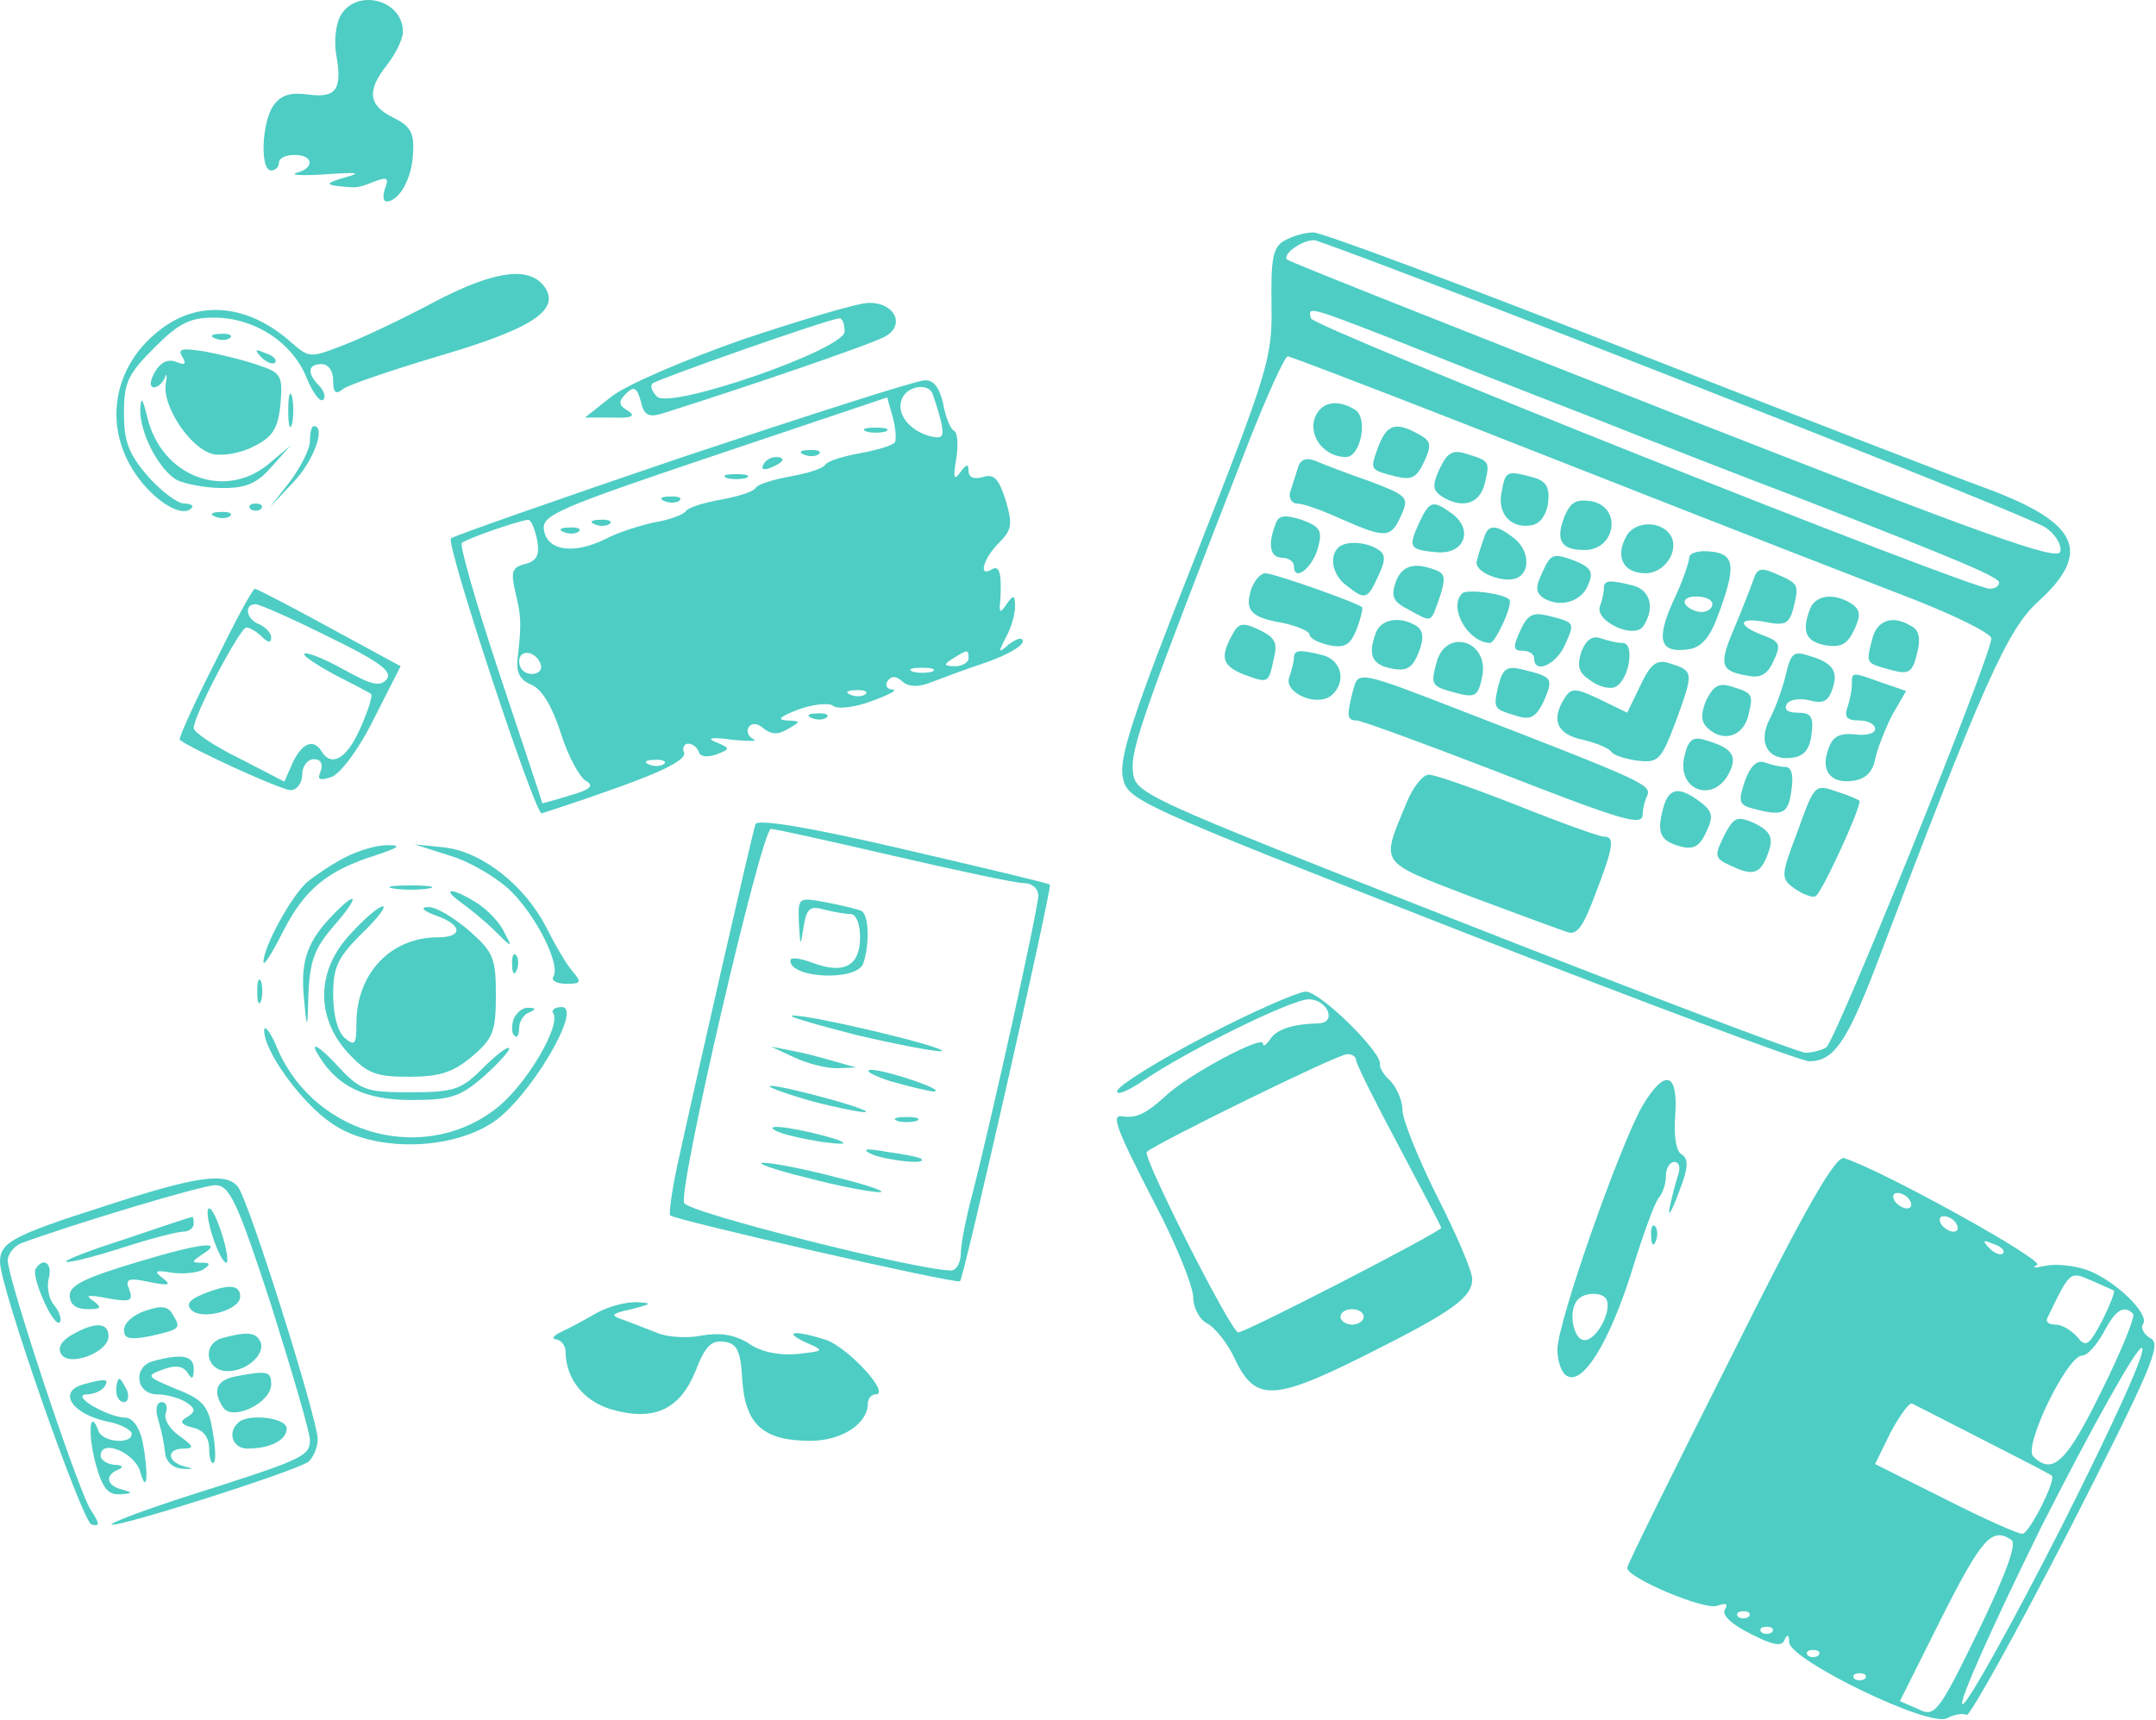<svg width="371" height="296" viewBox="0 0 371 296" fill="none" xmlns="http://www.w3.org/2000/svg">
<path d="M58.533 2.806C57.733 4.406 57.467 7.34 57.867 9.473C58.933 15.339 57.867 16.939 53.067 16.273C50.133 15.873 48.4 16.273 47.067 18.14C45.067 20.939 44.667 29.34 46.667 29.34C47.467 29.34 48 28.673 48 28.006C48 27.206 49.2 26.673 50.667 26.673C54 26.673 54.133 28.939 51.067 29.739C49.733 30.14 52 30.273 56 30.006C61.6 29.606 62.4 29.739 59.333 30.54C56.267 31.473 56 31.739 58 32.006C61.467 32.406 61.467 32.406 64.533 31.206C66.667 30.406 66.933 30.673 66.267 32.406C65.867 33.606 65.867 34.673 66.533 34.673C68.667 34.673 70.933 30.673 71.067 26.406C71.333 22.939 70.667 21.739 67.733 20.273C63.333 18.14 63.067 15.606 66.667 11.073C68.133 9.206 69.333 6.673 69.333 5.473C69.333 -0.127 61.2 -2.127 58.533 2.806Z" fill="#4ECDC4"/>
<path d="M220.933 41.473C219.067 42.539 218.667 44.539 218.8 52.406C218.933 61.606 218.4 63.473 205.733 95.74C195.067 122.673 192.533 130.406 193.2 133.74C194 137.74 194.8 138.14 251.333 160.273C282.8 172.54 309.867 182.673 311.333 182.673C315.467 182.673 317.733 179.473 322.667 166.673C341.467 117.073 345.467 108.273 350.8 103.473C360 95.073 357.733 90.006 342 84.139C336.133 82.006 308.267 71.206 280 60.139C251.733 49.073 227.467 40.006 226 40.006C224.533 40.006 222.267 40.673 220.933 41.473ZM288.267 65.073C321.6 78.139 350.267 89.606 352 90.806C353.6 91.873 354.8 93.74 354.533 94.939C354.133 96.673 341.6 92.139 288.133 71.206C251.867 56.94 221.867 45.073 221.467 44.673C220.667 43.739 224 41.34 226.133 41.34C226.933 41.34 254.933 52.006 288.267 65.073ZM239.067 58.139C245.733 60.806 260.933 66.806 272.667 71.34C284.4 76.006 301.2 82.54 310 85.873C337.067 96.406 344 99.34 344 100.273C344 100.94 343.2 101.34 342.4 101.34C339.067 101.34 226.133 56.406 225.6 54.806C224.933 52.673 225.333 52.806 239.067 58.139ZM250.933 72.54C278.133 83.206 301.733 92.54 329.733 103.34C336.8 106.14 342.667 109.073 342.667 109.873C342.667 112.94 315.867 179.206 314.267 180.273C313.467 180.806 311.733 181.206 310.667 181.206C309.6 181.206 283.2 171.206 252 158.94C195.733 136.806 195.333 136.673 194.933 132.673C194.533 128.94 196.933 122.14 214.8 76.273C218 68.139 221.067 61.34 221.6 61.34C222 61.34 235.2 66.406 250.933 72.54Z" fill="#4ECDC4"/>
<path d="M226.133 72.273C225.333 75.473 228.133 78.673 231.6 78.673C234.133 78.673 235.467 72.006 233.2 70.54C230 68.54 227.067 69.206 226.133 72.273Z" fill="#4ECDC4"/>
<path d="M237.2 76.806C235.733 80.939 235.6 80.806 240.133 82.006C242.933 82.673 243.733 82.273 245.067 79.473C246.4 76.54 246.267 75.873 244 74.673C240.133 72.54 238.667 73.073 237.2 76.806Z" fill="#4ECDC4"/>
<path d="M247.733 80.673C246.4 83.606 246.533 84.406 248.133 85.473C251.6 87.606 254.533 86.806 255.467 83.34C256.4 79.473 256.4 79.34 252.4 78.139C250 77.34 249.067 77.873 247.733 80.673Z" fill="#4ECDC4"/>
<path d="M223.333 80.54C222.933 81.74 222.4 83.606 222 84.673C221.733 85.74 222.267 86.673 223.2 86.673C224.267 86.673 227.6 87.873 230.8 89.34C238.4 92.673 239.333 92.673 241.067 88.806C242.533 85.606 242.267 85.34 235.6 82.806C231.733 81.473 227.6 79.873 226.4 79.34C224.8 78.673 223.733 79.073 223.333 80.54Z" fill="#4ECDC4"/>
<path d="M258.4 84.673C257.6 88.406 260 91.073 263.6 90.406C265.067 90.139 266.133 88.54 266.4 86.54C266.667 83.873 266.133 82.806 263.733 82.139C259.2 80.939 259.067 81.073 258.4 84.673Z" fill="#4ECDC4"/>
<path d="M269.2 88.939C267.6 93.073 268.667 94.673 272.667 94.673C278 94.673 279.2 87.34 273.867 86.273C271.2 85.873 270.267 86.406 269.2 88.939Z" fill="#4ECDC4"/>
<path d="M244.133 90.139C242.267 94.273 242.533 94.673 247.467 95.073C252 95.34 253.6 91.206 249.867 88.406C246.533 86.006 246 86.139 244.133 90.139Z" fill="#4ECDC4"/>
<path d="M219.467 90.273C218.133 93.74 218.533 96.006 220.667 96.006C221.733 96.006 222.667 96.673 222.667 97.473C222.667 100.273 225.867 97.74 226.8 94.273C227.6 91.34 227.2 90.673 224 89.473C220.933 88.54 220 88.673 219.467 90.273Z" fill="#4ECDC4"/>
<path d="M279.867 92.273C277.867 95.873 279.333 98.673 283.2 98.673C286.4 98.673 289.067 94.806 287.467 92.139C285.867 89.606 281.333 89.606 279.867 92.273Z" fill="#4ECDC4"/>
<path d="M255.333 92.673C254.933 93.74 254.4 95.473 254.133 96.54C253.467 98.54 259.2 100.673 261.333 99.34C263.467 98.006 262.933 94.406 260.4 92.54C257.333 90.139 256 90.273 255.333 92.673Z" fill="#4ECDC4"/>
<path d="M230.267 94.273C228.667 95.873 229.333 99.073 231.733 100.806C234.933 103.34 235.333 103.206 237.2 99.073C238.533 96.273 238.4 95.34 237.067 94.54C234.933 93.206 231.467 93.073 230.267 94.273Z" fill="#4ECDC4"/>
<path d="M265.467 98.406C264.133 101.073 264.267 102.006 265.6 102.94C268.4 104.673 272.267 103.606 273.333 100.54C274.267 98.406 273.733 97.606 270.667 96.406C267.333 95.206 266.8 95.34 265.467 98.406Z" fill="#4ECDC4"/>
<path d="M290.667 96.006C290.667 96.806 289.467 100.273 287.867 103.606C284.933 110.14 285.6 112.54 290.667 111.74C292.667 111.473 294.267 109.74 295.6 106.006C298.8 97.473 298.533 95.34 294.4 94.939C292.267 94.673 290.667 95.206 290.667 96.006ZM294.667 104.006C294.667 104.673 293.867 105.34 292.8 105.34C291.733 105.34 290.4 104.673 290 104.006C289.6 103.206 290.4 102.673 291.867 102.673C293.467 102.673 294.667 103.206 294.667 104.006Z" fill="#4ECDC4"/>
<path d="M240.133 100.273C239.333 102.673 239.733 103.606 242.4 104.94C246.533 107.206 246.133 107.34 247.733 102.806C248.8 99.606 248.667 98.673 247.067 98.139C243.333 96.673 241.2 97.34 240.133 100.273Z" fill="#4ECDC4"/>
<path d="M301.733 99.74C301.333 100.94 299.867 104.673 298.533 107.873C295.733 114.406 296 115.473 300.533 116.273C302.933 116.806 304.133 116.14 305.2 113.74C306.533 110.94 306.267 110.406 303.333 109.34C298.8 107.606 299.067 106.14 303.867 107.073C307.067 107.74 307.867 107.34 308.533 104.94C309.6 100.673 309.6 100.54 306 98.939C303.067 97.606 302.4 97.74 301.733 99.74Z" fill="#4ECDC4"/>
<path d="M215.333 101.34C214.133 105.073 215.2 106.273 220.667 107.206C223.2 107.74 225.333 108.673 225.333 109.206C225.333 109.873 226.933 110.673 228.8 111.073C231.467 111.606 232.4 110.94 233.467 108.273C234.133 106.54 234.533 104.806 234.4 104.54C233.6 103.74 219.2 98.673 217.733 98.673C216.933 98.673 215.867 99.873 215.333 101.34Z" fill="#4ECDC4"/>
<path d="M276 101.206C276 101.873 275.733 103.34 275.333 104.273C274.267 106.94 281.333 110.14 282.8 107.74C284.8 104.673 284 101.606 281.067 100.806C276.933 99.74 276 99.873 276 101.206Z" fill="#4ECDC4"/>
<path d="M251.6 102.14C249.2 104.54 252.533 110.54 256.4 110.673C257.333 110.673 260.4 104.006 259.733 103.206C258.667 102.14 252.4 101.34 251.6 102.14Z" fill="#4ECDC4"/>
<path d="M311.467 104.806C310 108.673 310.667 110.406 314.133 111.073C316.8 111.473 317.867 110.94 319.067 108.406C320.267 105.873 320.133 104.94 318.533 103.873C315.6 102.006 312.4 102.406 311.467 104.806Z" fill="#4ECDC4"/>
<path d="M261.6 108.54C260.267 111.473 260.4 112.006 262 112.006C263.067 112.006 264 112.54 264 113.34C264 116.006 267.6 114.54 269.2 111.206C271.067 107.073 271.067 107.206 266.533 106.006C263.733 105.34 262.933 105.74 261.6 108.54Z" fill="#4ECDC4"/>
<path d="M212 109.34C209.867 113.206 210.4 114.673 214.133 116.14C218.267 117.606 218.267 117.74 219.2 113.34C219.867 110.673 219.467 109.74 216.667 108.406C213.867 107.073 213.067 107.206 212 109.34Z" fill="#4ECDC4"/>
<path d="M236.8 108.806C235.333 112.673 236 114.406 239.467 115.073C242.133 115.606 243.067 114.94 244.133 112.273C245.067 109.873 244.933 108.54 243.733 107.74C240.933 106.006 237.733 106.54 236.8 108.806Z" fill="#4ECDC4"/>
<path d="M322.133 110.139C321.067 114.273 321.067 114.139 325.467 115.339C328.533 116.139 329.067 115.739 329.867 112.539C330.533 110.139 330.267 108.539 329.067 107.873C325.733 105.739 322.933 106.673 322.133 110.139Z" fill="#4ECDC4"/>
<path d="M272.133 112.14C271.333 114.673 271.6 115.74 273.6 117.073C274.933 118.14 276.933 118.673 277.867 118.273C280.267 117.34 281.467 110.673 279.2 110.673C278.267 110.673 276.667 110.273 275.467 109.873C274 109.34 272.933 110.14 272.133 112.14Z" fill="#4ECDC4"/>
<path d="M247.2 114.006C246.133 118.006 246.267 118.14 250.8 119.34C253.867 120.14 254.4 119.74 255.067 116.406C256.267 110.273 248.8 108.006 247.2 114.006Z" fill="#4ECDC4"/>
<path d="M222.667 113.206C222.667 113.873 222.267 115.34 221.867 116.54C220.8 119.206 226.533 121.74 229.067 119.74C231.733 117.473 230.933 113.74 227.733 112.806C223.6 111.74 222.667 111.873 222.667 113.206Z" fill="#4ECDC4"/>
<path d="M307.333 116.006C306.8 118.273 305.6 121.74 304.533 123.74C302.4 127.873 304.267 131.073 308.533 130.406C310.533 130.14 311.467 128.806 311.733 126.273C312.133 123.34 311.6 122.673 309.333 122.673C307.6 122.673 306.933 122.14 307.467 121.206C307.867 120.406 309.733 120.14 311.333 120.54C313.733 121.206 314.667 120.673 315.333 118.54C316.4 115.473 315.333 114.006 311.067 112.806C308.667 112.006 308.133 112.54 307.333 116.006Z" fill="#4ECDC4"/>
<path d="M282.267 118.006L280 122.673L275.333 120.406C271.2 118.406 270.4 118.406 269.333 120.006C266.8 123.873 267.867 126.406 272.4 127.34C274.667 127.873 276.933 128.806 277.333 129.473C277.733 130.006 279.733 130.673 281.867 130.94C285.467 131.34 285.867 130.806 288.533 123.74C291.467 115.606 291.467 115.473 287.2 114.14C285.067 113.473 284 114.273 282.267 118.006Z" fill="#4ECDC4"/>
<path d="M257.867 117.873C256.933 122.006 256.933 122.006 260.933 123.206C263.333 124.006 264.267 123.473 265.6 120.806C267.333 116.806 267.2 116.54 262.4 115.34C259.333 114.54 258.667 114.94 257.867 117.873Z" fill="#4ECDC4"/>
<path d="M232.8 118.94C231.733 123.206 231.733 124.006 233.467 124.006C234.133 124.006 244.8 127.873 257.2 132.673C279.733 141.473 282.667 142.273 282.667 140.14C282.667 139.473 282.933 138.006 283.467 136.94C284.133 135.073 283.067 134.54 251.333 122.273C233.467 115.34 233.733 115.473 232.8 118.94Z" fill="#4ECDC4"/>
<path d="M318.667 117.873C318.667 118.94 318.267 120.673 317.867 121.873C317.333 123.473 317.867 124.006 319.867 124.006C321.467 124.006 322.667 124.673 322.667 125.473C322.667 126.273 321.067 126.673 319.2 126.406C316.533 126.14 315.333 126.806 314.667 128.806C313.2 132.54 314.933 134.94 318.8 134.406C320.933 134.14 322.267 132.94 322.667 130.673C323.067 128.806 324.4 125.473 325.6 123.073L328 118.94L323.733 117.473C318.533 115.606 318.667 115.606 318.667 117.873Z" fill="#4ECDC4"/>
<path d="M293.6 120.54C292.667 122.806 292.667 124.14 293.733 125.206C296.4 127.873 299.867 126.806 300.8 123.34C301.733 119.473 301.733 119.34 297.867 118.14C295.733 117.473 294.8 118.14 293.6 120.54Z" fill="#4ECDC4"/>
<path d="M289.867 130.14C288.4 135.873 294.667 138.406 297.467 133.206C299.067 130.14 298.133 128.806 293.733 127.473C291.333 126.673 290.533 127.206 289.867 130.14Z" fill="#4ECDC4"/>
<path d="M300.267 134.406C299.067 138.006 299.2 138.54 301.733 139.206C306.8 140.54 307.733 140.14 308.267 136.006C308.667 133.34 308.267 132.006 307.2 132.006C306.267 132.006 304.667 131.606 303.6 131.206C302.267 130.806 301.2 131.873 300.267 134.406Z" fill="#4ECDC4"/>
<path d="M242 138.273C237.6 148.94 237.067 148.14 252.933 154.273C260.8 157.206 268.4 160.006 269.6 160.406C271.333 161.073 272.4 159.606 274.533 153.873C277.733 145.606 277.867 144.006 276 144.006C275.2 144.006 268.533 141.606 261.2 138.673C253.733 135.74 246.933 133.34 245.867 133.34C244.8 133.34 243.067 135.606 242 138.273Z" fill="#4ECDC4"/>
<path d="M309.333 143.073C306.4 150.806 306.4 151.206 308.8 152.939C310.133 153.873 311.733 154.539 312.4 154.273C313.333 154.006 320 139.606 320 137.873C320 137.739 318.267 136.939 316.133 136.273C312.267 134.939 312.267 134.939 309.333 143.073Z" fill="#4ECDC4"/>
<path d="M286.133 139.339C285.067 143.473 285.733 144.806 289.333 145.739C291.467 146.273 292.533 145.606 293.6 143.206C294.933 140.539 294.667 139.606 292.533 138.006C288.8 135.206 287.067 135.606 286.133 139.339Z" fill="#4ECDC4"/>
<path d="M296.667 143.873C294.933 147.473 294.933 147.74 298.267 149.206C302 150.94 303.2 150.273 304.533 146.006C305.067 144.006 304.4 142.94 302 141.74C298.933 140.406 298.4 140.54 296.667 143.873Z" fill="#4ECDC4"/>
<path d="M74.667 52.006C69.2 54.94 62.133 58.273 58.933 59.473C53.467 61.606 53.2 61.606 50.267 59.073C43.333 52.806 35.333 51.606 28.8 55.873C19.733 61.873 17.333 72.806 23.333 81.606C26.533 86.273 31.333 89.206 32.933 87.473C33.467 87.073 32.8 86.673 31.733 86.673C30.533 86.673 27.733 84.54 25.467 82.006C22.133 78.139 21.333 76.006 21.333 71.073C21.333 65.873 22 64.406 26.533 59.873C30.8 55.606 32.667 54.673 36.8 54.673C43.733 54.673 50.133 58.806 52.667 64.806C53.733 67.473 55.067 69.34 55.6 68.806C56.133 68.406 55.733 67.206 54.933 66.406C52.8 64.273 52.933 62.673 55.333 62.673C56.533 62.673 57.333 63.873 57.333 65.473C57.333 67.606 57.733 68.006 59.067 66.939C59.867 66.273 67.333 63.739 75.333 61.34C91.333 56.673 96.267 53.473 93.867 49.606C91.333 45.739 85.333 46.406 74.667 52.006Z" fill="#4ECDC4"/>
<path d="M127.867 58.406C117.6 62.006 107.733 66.273 105.2 68.273L100.667 71.873H105.333C108.8 72.006 109.467 71.606 108 70.673C106.4 69.74 106.4 69.073 107.733 67.74C109.067 66.406 109.6 66.673 110.267 69.073C110.8 71.473 111.6 71.873 113.867 71.206C127.467 66.939 150.533 59.073 152.4 57.873C155.867 55.873 153.867 52.006 149.467 52.139C147.6 52.139 137.867 55.073 127.867 58.406ZM145.333 57.073C145.333 60.139 115.333 70.54 113.067 68.273C112.133 67.34 111.867 66.406 112.267 66.006C112.933 65.34 142.4 54.94 144.4 54.806C144.933 54.673 145.333 55.739 145.333 57.073Z" fill="#4ECDC4"/>
<path d="M37.067 58.273C38 58.673 39.2 58.539 39.6 58.139C40.133 57.739 39.333 57.34 37.867 57.473C36.4 57.473 36 57.873 37.067 58.273Z" fill="#4ECDC4"/>
<path d="M31.333 61.34C32.133 62.673 31.867 62.94 30.267 62.273C28.8 61.739 27.6 62.406 26.667 64.006C25.733 65.606 25.733 66.673 26.533 66.673C27.2 66.673 28 65.873 28.4 64.939C28.667 64.139 28.8 64.54 28.533 66.006C27.867 69.873 32.667 77.073 36.533 78.139C38.4 78.54 41.467 78.006 43.733 76.806C46.933 75.206 47.867 73.74 48.267 69.473C48.667 64.806 48.4 64.139 44.667 62.94C42.533 62.139 38.267 61.073 35.467 60.539C31.333 59.873 30.533 60.006 31.333 61.34Z" fill="#4ECDC4"/>
<path d="M44.933 61.473C45.867 62.406 46.933 62.806 47.333 62.406C47.733 62.006 47.067 61.206 45.733 60.806C43.867 60.006 43.733 60.139 44.933 61.473Z" fill="#4ECDC4"/>
<path d="M117.467 78.673C95.867 86.006 78 92.273 77.6 92.673C76.667 93.606 92 140.006 93.2 140.006C93.6 139.873 99.467 138.006 106.133 135.606C114 132.806 118 130.806 117.733 129.606C117.333 128.806 117.733 128.006 118.4 128.006C119.2 128.006 120 128.673 120.267 129.473C120.533 130.273 121.733 130.406 123.2 129.873C125.733 128.94 125.733 128.806 123.2 127.74C121.467 127.073 122.4 126.806 126 127.34C128.933 127.606 130.533 127.606 129.6 127.206C128.8 126.806 128.4 125.873 128.8 125.206C129.333 124.406 130.267 124.406 131.333 125.34C132.667 126.406 133.867 126.54 135.6 125.473C137.867 124.14 137.867 124.14 135.333 124.006C133.6 123.873 134.267 123.34 137.333 122.14C139.867 121.206 142.667 120.94 143.333 121.473C144.133 122.14 147.2 121.74 150 120.673C152.933 119.606 154.533 118.806 153.6 118.673C152.667 118.673 152.267 118.006 152.667 117.34C153.333 116.273 154.133 116.273 155.333 117.34C156.4 118.273 158.133 118.273 160.133 117.473C161.867 116.806 166.133 115.206 169.733 114.006C173.2 112.806 176 111.206 176 110.406C176 109.606 175.067 109.873 173.733 110.806C171.733 112.54 171.733 112.406 173.067 109.74C174 108.14 174.667 105.74 174.667 104.406C174.667 102.406 174.4 102.273 173.2 104.006C172.133 105.606 171.867 105.606 172.133 103.34C172.4 98.673 172 97.206 170.667 98.006C168.267 99.473 169.2 96.139 171.867 93.473C174.133 91.206 174.267 90.273 173.067 86.139C171.867 82.406 171.067 81.473 169.067 82.139C167.6 82.54 166.667 82.139 166.667 81.073C166.667 79.74 166.267 79.873 165.2 81.34C164.133 82.806 164 82.273 164.533 79.073C164.933 76.673 164.8 74.406 164.133 74.139C163.467 73.74 162.667 71.606 162.267 69.34C161.6 66.673 160.667 65.34 159.067 65.473C157.733 65.473 139.067 71.473 117.467 78.673ZM160.4 67.606C160.667 68.273 161.333 70.273 161.867 72.273C162.533 75.206 162.267 75.606 160 75.073C156.533 74.139 154.133 71.206 155.2 68.673C156 66.54 159.467 65.873 160.4 67.606ZM154 76.139C153.6 76.673 150.933 77.473 148 78.006C145.067 78.54 142.4 79.34 142 80.006C141.6 80.673 138.933 81.473 136 82.006C133.067 82.54 130.4 83.34 130 84.006C129.6 84.673 126.933 85.473 124 86.006C121.067 86.54 118.4 87.34 118 88.006C117.6 88.54 115.333 89.473 112.8 89.873C110.267 90.406 106.4 91.606 104.133 92.806C98.667 95.473 94.133 94.806 93.6 91.206C93.2 88.673 96 87.473 122.933 78.406L152.667 68.406L153.6 71.74C154.133 73.606 154.267 75.606 154 76.139ZM92.4 92.806C92.933 95.473 92.4 96.54 90.4 97.073C88.133 97.606 87.867 98.406 88.667 101.873C89.733 106.14 89.733 107.473 89.067 113.34C88.8 115.74 89.467 117.073 91.467 117.873C93.333 118.673 95.067 121.74 96.533 126.273C97.733 130.14 99.733 133.74 100.8 134.406C102.267 135.206 101.733 135.873 98 136.94C95.467 137.74 93.333 138.273 93.333 138.273C93.333 138.14 90 128.14 86 116.14C82 104.14 79.067 93.873 79.467 93.473C80.133 92.806 88.4 89.873 90.8 89.473C91.333 89.34 92 90.939 92.4 92.806ZM93.067 114.406C93.333 115.34 92.667 116.006 91.467 116.006C90.267 116.006 89.333 115.073 89.333 113.873C89.333 111.606 92.267 112.006 93.067 114.406ZM166.667 113.34C166.667 114.006 165.6 114.673 164.4 114.673C162.4 114.673 162.267 114.406 164 113.34C166.533 111.74 166.667 111.74 166.667 113.34ZM160.4 115.606C159.467 115.873 157.867 115.873 157.067 115.606C156.133 115.206 156.8 114.94 158.667 114.94C160.533 114.94 161.2 115.206 160.4 115.606ZM148.933 119.473C148.533 119.873 147.333 120.006 146.4 119.606C145.333 119.206 145.733 118.806 147.2 118.806C148.667 118.673 149.467 119.073 148.933 119.473ZM114.267 131.473C113.867 131.873 112.667 132.006 111.733 131.606C110.667 131.206 111.067 130.806 112.533 130.806C114 130.673 114.8 131.073 114.267 131.473Z" fill="#4ECDC4"/>
<path d="M149.067 74.273C149.867 74.54 151.467 74.54 152.4 74.273C153.2 73.873 152.533 73.606 150.667 73.606C148.8 73.606 148.133 73.873 149.067 74.273Z" fill="#4ECDC4"/>
<path d="M138.4 78.273C139.333 78.673 140.533 78.54 140.933 78.139C141.467 77.74 140.667 77.34 139.2 77.473C137.733 77.473 137.333 77.873 138.4 78.273Z" fill="#4ECDC4"/>
<path d="M131.333 80.006C130.933 80.806 131.467 80.939 132.533 80.54C134.933 79.606 135.333 78.673 133.467 78.673C132.667 78.673 131.733 79.206 131.333 80.006Z" fill="#4ECDC4"/>
<path d="M125.067 82.273C125.867 82.54 127.467 82.54 128.4 82.273C129.2 81.873 128.533 81.606 126.667 81.606C124.8 81.606 124.133 81.873 125.067 82.273Z" fill="#4ECDC4"/>
<path d="M114.4 86.273C115.333 86.673 116.533 86.54 116.933 86.139C117.467 85.74 116.667 85.34 115.2 85.473C113.733 85.473 113.333 85.873 114.4 86.273Z" fill="#4ECDC4"/>
<path d="M102.4 90.273C103.333 90.673 104.533 90.54 104.933 90.139C105.467 89.74 104.667 89.34 103.2 89.473C101.733 89.473 101.333 89.873 102.4 90.273Z" fill="#4ECDC4"/>
<path d="M97.067 91.606C98 92.006 99.2 91.873 99.6 91.473C100.133 91.073 99.333 90.673 97.867 90.806C96.4 90.806 96 91.206 97.067 91.606Z" fill="#4ECDC4"/>
<path d="M49.6 70.673C49.6 73.206 49.867 74.273 50.267 72.939C50.533 71.74 50.533 69.606 50.267 68.273C49.867 67.073 49.6 68.139 49.6 70.673Z" fill="#4ECDC4"/>
<path d="M24.133 70.406C24 74.406 27.333 80.939 30.533 82.673C32 83.34 35.467 84.006 38.4 84.006C42.4 84.006 44.267 83.206 46.8 80.273L50 76.673L46.533 79.606C38.933 86.273 27.733 82.139 25.333 71.74C24.533 68.54 24.267 68.139 24.133 70.406Z" fill="#4ECDC4"/>
<path d="M53.333 75.873C53.333 77.34 51.733 80.406 49.867 82.939L46.4 87.34L50.533 82.939C54 79.34 56.133 73.34 54 73.34C53.6 73.34 53.333 74.54 53.333 75.873Z" fill="#4ECDC4"/>
<path d="M43.067 87.606C43.6 88.006 44.4 88.006 44.933 87.606C45.333 87.073 44.933 86.673 44 86.673C43.067 86.673 42.667 87.073 43.067 87.606Z" fill="#4ECDC4"/>
<path d="M37.067 88.939C38 89.34 39.2 89.206 39.6 88.806C40.133 88.406 39.333 88.006 37.867 88.139C36.4 88.139 36 88.54 37.067 88.939Z" fill="#4ECDC4"/>
<path d="M36.933 114.14C33.333 121.206 30.667 127.206 30.933 127.34C32.667 128.806 48.4 136.006 50 136.006C51.067 136.006 52 134.806 52 133.34C52 131.873 52.933 130.673 54 130.673C55.2 130.673 55.6 131.473 55.2 132.673C54.533 134.273 54.933 134.406 57.067 133.74C58.667 133.073 61.867 128.806 64.4 123.606L68.933 114.673L56.667 108.006C49.867 104.273 44.133 101.34 43.867 101.34C43.467 101.34 40.4 107.073 36.933 114.14ZM56.533 109.606C65.333 113.873 67.6 115.606 66.533 116.94C65.333 118.273 63.867 117.873 59.067 115.206C55.733 113.34 52.667 112.14 52.4 112.54C52 112.806 54.4 114.406 57.6 116.14C60.667 117.74 63.6 119.206 63.867 119.473C64.133 119.74 63.333 122.406 62 125.34C59.733 130.54 57.067 132.14 55.333 129.34C54 127.073 52 127.873 50.4 131.206L48.933 134.54L41.2 130.54C36.8 128.406 33.333 126.006 33.333 125.34C33.333 123.073 41.333 108.006 42.4 108.006C42.933 108.006 44.133 108.673 45.067 109.606C46.133 110.673 46.667 110.673 46.667 109.74C46.667 108.94 45.733 108.006 44.667 107.473C42.4 106.673 41.867 104.006 44 104.006C44.667 104.006 50.4 106.54 56.533 109.606Z" fill="#4ECDC4"/>
<path d="M139.733 123.606C140.667 124.006 141.867 123.873 142.267 123.473C142.8 123.073 142 122.673 140.533 122.806C139.067 122.806 138.667 123.206 139.733 123.606Z" fill="#4ECDC4"/>
<path d="M130 141.873C129.467 143.34 119.733 186.006 116.533 200.673C115.6 205.073 115.067 208.94 115.333 209.206C116.133 210.006 164.533 221.073 165.2 220.54C165.867 220.006 181.067 152.806 180.667 152.273C180.4 152.006 169.067 149.34 155.333 146.14C138.8 142.273 130.267 140.94 130 141.873ZM153.867 147.34C164.8 149.873 174.8 152.006 176.133 152.006C177.6 152.006 178.667 152.94 178.667 154.14C178.667 156.406 170.533 193.073 167.333 205.473C166.267 209.473 165.333 214.14 165.333 215.74C165.333 217.34 164.533 218.673 163.733 218.673C158.4 218.806 118.267 208.673 117.733 207.073C116.667 204.54 131.067 142.673 132.667 142.673C133.333 142.673 142.933 144.806 153.867 147.34Z" fill="#4ECDC4"/>
<path d="M137.467 158.806C137.733 163.073 137.733 163.073 138.267 159.606C138.8 156.406 139.333 155.873 141.733 156.54C143.333 156.94 145.467 157.34 146.4 157.34C147.333 157.34 148 159.073 148 161.34C148 166.273 145.2 167.74 139.867 165.74C137.733 164.94 136 164.673 136 165.34C136 168.406 147.333 168.94 148.533 165.873C149.6 162.94 149.6 157.606 148.267 156.806C147.733 156.54 145.067 155.873 142.267 155.34C137.333 154.406 137.333 154.406 137.467 158.806Z" fill="#4ECDC4"/>
<path d="M147.333 178.14C154.667 179.873 161.2 181.073 162 180.94C163.6 180.406 139.6 174.673 136.4 174.806C135.067 174.806 140 176.273 147.333 178.14Z" fill="#4ECDC4"/>
<path d="M136.667 182.006C138.933 183.073 142.133 183.873 144 183.873L147.333 183.74L144 182.806C142.133 182.273 138.933 181.34 136.667 180.94L132.667 180.14L136.667 182.006Z" fill="#4ECDC4"/>
<path d="M153.333 186.14C156.667 187.073 160 187.873 160.667 187.873C163.067 187.74 152.8 184.273 150 184.14C148.533 184.14 150 185.073 153.333 186.14Z" fill="#4ECDC4"/>
<path d="M137.2 188.806C140.533 189.873 145.333 190.94 147.867 191.34C150.533 191.74 148.533 190.806 143.333 189.34C132.8 186.406 128.267 186.006 137.2 188.806Z" fill="#4ECDC4"/>
<path d="M154.4 192.94C155.2 193.206 156.8 193.206 157.733 192.94C158.533 192.54 157.867 192.273 156 192.273C154.133 192.273 153.467 192.54 154.4 192.94Z" fill="#4ECDC4"/>
<path d="M133.333 194.54C134.4 195.206 138 196.006 141.333 196.54C145.333 197.073 146.133 196.94 144 196.14C138.533 194.406 131.067 193.206 133.333 194.54Z" fill="#4ECDC4"/>
<path d="M150 198.673C152.533 199.74 159.733 200.54 158.533 199.473C158.267 199.206 155.6 198.673 152.667 198.273C148.933 197.606 148.133 197.74 150 198.673Z" fill="#4ECDC4"/>
<path d="M138.667 202.673C144.133 204.14 149.867 205.206 151.333 205.206C152.8 205.206 149.467 204.006 144 202.673C138.533 201.206 132.8 200.14 131.333 200.14C129.867 200.14 133.2 201.34 138.667 202.673Z" fill="#4ECDC4"/>
<path d="M59.333 147.606C57.2 148.673 54.267 150.673 52.8 151.873C50.133 154.273 45.333 162.94 45.333 165.606C45.333 166.406 46.8 164.14 48.667 160.406C52.4 153.073 56.267 149.873 64.667 147.206C68.667 145.873 69.2 145.473 66.667 145.473C64.8 145.473 61.6 146.406 59.333 147.606Z" fill="#4ECDC4"/>
<path d="M77.6 147.34C81.067 148.406 85.733 151.206 88 153.473C92.4 157.873 96.533 166.14 95.2 168.14C94.8 168.806 95.867 169.34 97.467 169.34C100 169.34 100.133 169.073 98.533 167.206C97.467 166.006 95.467 162.54 94 159.606C90.267 152.406 83.067 146.673 76.533 145.873L71.333 145.34L77.6 147.34Z" fill="#4ECDC4"/>
<path d="M67.733 152.94C69.333 153.206 72 153.206 73.733 152.94C75.333 152.673 74 152.406 70.667 152.406C67.333 152.406 66 152.673 67.733 152.94Z" fill="#4ECDC4"/>
<path d="M79.333 155.339C80.8 156.406 83.467 158.539 85.2 160.273C88.133 163.206 88.267 163.206 86.8 160.539C86.133 158.939 84 156.673 82.133 155.473C78 152.806 75.6 152.673 79.333 155.339Z" fill="#4ECDC4"/>
<path d="M56.533 158.273C52.667 162.54 51.6 165.873 52.4 172.806C52.8 177.34 52.933 177.206 53.067 171.073C53.333 165.34 54.133 163.206 57.467 159.34C62.267 153.873 61.467 152.94 56.533 158.273Z" fill="#4ECDC4"/>
<path d="M60.4 160.673C54.4 166.94 54.267 175.073 59.867 181.206C63.2 184.806 64.667 185.34 70.4 185.34C75.733 185.34 78 184.54 81.2 181.873C84.8 178.806 85.333 177.606 85.333 171.34C85.333 164.94 84.933 163.873 80.667 160.14C78 157.873 74.933 156.006 73.6 156.14C72.267 156.14 72.8 156.806 75.067 157.606C79.6 159.206 79.733 161.34 75.333 161.34C67.2 161.34 61.333 167.606 61.333 176.14C61.333 179.74 61.067 180.14 59.333 178.673C58.133 177.606 57.333 174.806 57.333 171.206C57.333 166.406 58.133 164.806 62.267 160.673C64.933 158.14 66.533 156.006 65.867 156.006C65.2 156.006 62.667 158.14 60.4 160.673Z" fill="#4ECDC4"/>
<path d="M88.133 166.14C88.133 167.606 88.533 168.006 88.933 166.94C89.333 166.006 89.2 164.806 88.8 164.406C88.4 163.873 88 164.673 88.133 166.14Z" fill="#4ECDC4"/>
<path d="M44.267 170.673C44.267 172.54 44.533 173.206 44.933 172.273C45.2 171.473 45.2 169.873 44.933 168.94C44.533 168.14 44.267 168.806 44.267 170.673Z" fill="#4ECDC4"/>
<path d="M207.333 178.406C199.333 182.54 192.533 186.806 192.267 187.74C192 188.673 194 187.873 196.933 185.873C204.4 180.806 222.267 172.006 225.2 172.006C228.4 172.006 230.133 176.006 226.933 176.14C222.267 176.273 219.6 177.206 218.533 178.94C217.867 179.873 217.333 180.273 217.333 179.606C217.333 178.14 204.667 184.806 200.533 188.673C197.2 191.74 195.467 192.54 193.067 192.14C191.2 191.873 192 194.14 198.667 207.073C202.4 214.14 205.333 221.473 205.333 223.34C205.333 225.073 206.4 227.206 207.867 227.873C209.2 228.673 211.333 231.34 212.533 234.006C216 241.206 219.067 241.206 234.8 233.34C250 225.74 253.333 223.34 253.333 220.14C253.333 218.806 250.667 212.54 247.333 206.006C244 199.34 241.333 192.673 241.333 191.073C241.333 189.473 240.4 187.34 239.333 186.14C238.133 185.073 237.333 183.74 237.467 183.206C237.867 181.206 227.2 170.673 224.667 170.673C223.2 170.806 215.467 174.14 207.333 178.406ZM233.333 182.406C233.333 183.073 236.667 189.74 240.667 197.206C244.667 204.806 248 211.073 248 211.34C248 212.006 214.4 229.34 213.067 229.34C211.867 229.34 196.533 199.073 197.333 198.273C198.933 196.806 230.133 181.473 231.733 181.473C232.533 181.34 233.333 181.873 233.333 182.406ZM234.667 226.673C234.667 227.34 233.733 228.006 232.667 228.006C231.6 228.006 230.667 227.34 230.667 226.673C230.667 225.873 231.6 225.34 232.667 225.34C233.733 225.34 234.667 225.873 234.667 226.673Z" fill="#4ECDC4"/>
<path d="M88.4 175.34C88 176.54 88 177.873 88.533 178.273C88.933 178.806 89.333 178.14 89.333 176.94C89.333 175.873 90.133 174.54 91.067 174.273C92.267 173.74 92.267 173.473 90.933 173.473C90 173.34 88.933 174.273 88.4 175.34Z" fill="#4ECDC4"/>
<path d="M95.2 174.406C96.533 176.54 90.8 186.273 85.867 190.406C73.6 200.54 54.533 195.74 47.867 180.806C46.667 177.74 45.467 176.273 45.467 177.34C45.333 180.806 51.867 189.873 57.067 193.34C64 198.273 77.333 198.14 84.8 193.206C91.067 189.073 100.4 173.34 96.667 173.34C95.467 173.34 94.8 173.873 95.2 174.406Z" fill="#4ECDC4"/>
<path d="M54.4 180.94C57.6 186.806 62.533 189.34 70.8 189.34C77.6 189.34 79.2 188.806 83.333 185.206C86 182.806 87.867 180.673 87.6 180.406C87.2 180.14 85.2 181.74 82.933 184.006C79.333 187.606 78 188.006 70.533 188.006C62.8 188.006 62 187.74 57.6 182.94C55.067 180.273 53.6 179.34 54.4 180.94Z" fill="#4ECDC4"/>
<path d="M282.667 190.273C278.8 196.94 268 227.606 268 232.273C268 234.273 268.667 236.273 269.6 236.806C272.267 238.54 276.8 231.34 280.667 219.206C282.667 212.673 284.8 206.806 285.467 206.14C286.133 205.34 286.667 203.74 286.667 202.406C286.667 201.073 287.333 200.006 288.133 200.006C288.933 200.006 289.2 200.94 288.8 202.14C288.4 203.34 287.733 205.873 287.333 207.74C286.933 209.74 287.6 208.673 288.8 205.473C290.533 201.073 290.667 199.473 289.333 198.673C288.4 198.14 288 195.473 288.267 192.006C288.8 184.54 286.533 183.873 282.667 190.273ZM276.4 223.606C277.467 225.473 274.8 230.673 272.667 230.673C270.667 230.673 269.733 225.34 271.6 223.606C272.8 222.406 275.733 222.406 276.4 223.606Z" fill="#4ECDC4"/>
<path d="M297.733 233.873C288 253.206 280 269.34 280 269.873C280 271.606 293.333 277.206 295.467 276.406C296.933 275.873 297.467 276.006 296.8 277.073C296.267 278.006 298 279.606 301.2 281.206C305.067 283.206 306.667 283.473 307.067 282.273C307.6 281.206 307.867 281.34 307.867 282.673C308 285.74 332.133 297.473 335.067 295.74C336.4 295.073 337.867 294.806 338.4 295.206C338.933 295.473 346.8 281.34 355.867 263.74C370 236.006 372 231.473 370.133 230.406C368.933 229.74 368.267 228.54 368.8 227.873C369.867 226.14 364.133 220.54 359.333 218.673C357.2 217.873 353.867 217.473 352 217.873C350.133 218.273 349.467 218.273 350.533 217.74C352.133 217.073 324.267 201.606 317.333 199.34C315.867 198.94 310.8 207.606 297.733 233.873ZM328.667 206.673C329.067 207.34 328.933 208.006 328.133 208.006C327.467 208.006 326.4 207.34 326 206.673C325.6 205.873 325.733 205.34 326.533 205.34C327.2 205.34 328.267 205.873 328.667 206.673ZM336.667 210.673C337.067 211.34 336.933 212.006 336.133 212.006C335.467 212.006 334.4 211.34 334 210.673C333.6 209.873 333.733 209.34 334.533 209.34C335.2 209.34 336.267 209.873 336.667 210.673ZM344.667 215.74C344.267 216.14 343.2 215.74 342.267 214.806C341.067 213.473 341.2 213.34 343.067 214.14C344.4 214.54 345.067 215.34 344.667 215.74ZM363.733 222.14C364 222.273 363.067 224.673 361.733 227.34C359.467 231.606 358.933 232.006 357.467 230.14C356.4 228.94 354.8 228.006 353.733 228.006C352.667 228.006 352 227.606 352.267 226.94C356.267 218.673 356.133 218.806 359.867 220.406C361.733 221.206 363.467 222.006 363.733 222.14ZM367.067 226.14C367.467 226.54 365.067 232.54 361.6 239.473C355.6 251.74 353.2 254.006 349.867 250.673C348.133 248.94 355.733 233.34 358.267 233.34C359.2 233.34 360.8 231.473 362 229.34C364 225.473 365.467 224.54 367.067 226.14ZM354.8 262.673C346.267 279.473 338.533 293.34 337.733 293.34C336.8 293.34 342.933 279.74 351.333 262.673C360 245.606 367.6 232.006 368.533 232.006C369.6 232.006 364.267 243.873 354.8 262.673ZM341.333 247.873C347.6 251.073 352.8 253.74 353.067 254.006C353.867 254.673 349.2 264.006 348 264.006C347.2 264.006 341.2 261.34 334.667 258.006L322.667 252.006L325.333 246.54C326.933 243.606 328.533 241.34 329.067 241.606C329.6 241.873 335.067 244.673 341.333 247.873ZM346.133 265.073C347.067 265.74 345.2 270.94 340.4 280.806C333.467 295.073 332.933 295.606 330 294.14L326.933 292.806L334.133 278.406C341.067 264.673 342.8 262.806 346.133 265.073ZM300.933 278.273C300.4 278.673 299.6 278.673 299.067 278.273C298.667 277.74 299.067 277.34 300 277.34C300.933 277.34 301.333 277.74 300.933 278.273ZM304.933 280.94C304.4 281.34 303.6 281.34 303.067 280.94C302.667 280.406 303.067 280.006 304 280.006C304.933 280.006 305.333 280.406 304.933 280.94ZM312.933 284.94C312.4 285.34 311.6 285.34 311.067 284.94C310.667 284.406 311.067 284.006 312 284.006C312.933 284.006 313.333 284.406 312.933 284.94ZM320.933 288.94C320.4 289.34 319.6 289.34 319.067 288.94C318.667 288.406 319.067 288.006 320 288.006C320.933 288.006 321.333 288.406 320.933 288.94Z" fill="#4ECDC4"/>
<path d="M18 207.606C2.133 212.673 0 213.873 0 217.206C0 221.606 14.133 261.873 15.733 262.406C17.2 262.806 17.2 262.273 15.6 259.873C13.333 256.273 1.333 220.14 1.333 216.94C1.333 215.873 2.4 214.54 3.6 214.006C11.867 210.94 34.667 204.006 37.067 204.006C39.467 204.006 40.8 206.673 46.667 224.673C50.267 236.14 53.333 246.54 53.333 247.873C53.333 250.673 52.133 251.206 32.4 257.473C24.933 259.873 18.933 262.14 19.2 262.406C20 263.073 50.933 253.206 53.067 251.606C53.867 250.94 54.667 249.206 54.667 247.74C54.667 244.273 42.8 206.54 40.933 204.273C38.933 201.74 33.867 202.406 18 207.606Z" fill="#4ECDC4"/>
<path d="M36.533 212.673C37.333 215.206 38.4 217.34 38.933 217.34C39.333 217.34 39.067 215.206 38.267 212.673C37.467 210.14 36.533 208.006 36 208.006C35.467 208.006 35.733 210.14 36.533 212.673Z" fill="#4ECDC4"/>
<path d="M21.333 213.34C15.067 215.34 10.667 217.073 11.467 217.206C12.267 217.34 16.8 216.14 21.333 214.673C25.867 213.206 30.533 212.006 31.467 212.006C32.533 212.006 33.333 211.34 33.333 210.673C33.333 209.873 33.2 209.34 33.067 209.473C32.8 209.473 27.6 211.206 21.333 213.34Z" fill="#4ECDC4"/>
<path d="M284.133 212.806C284.133 214.273 284.533 214.673 284.933 213.606C285.333 212.673 285.2 211.473 284.8 211.073C284.4 210.54 284 211.34 284.133 212.806Z" fill="#4ECDC4"/>
<path d="M23.733 217.206C14.8 219.873 12 221.206 12 222.94C12 224.54 13.067 225.34 15.067 225.34C17.467 225.34 17.6 225.073 16 223.873C14.533 222.94 15.2 222.806 18.533 223.473C22.4 224.14 22.933 224.006 22.267 222.006C21.467 220.14 22 219.873 25.733 220.673C29.067 221.34 29.6 221.206 28 220.006C26.4 218.806 26.667 218.54 29.6 219.073C31.6 219.34 34 219.073 34.933 218.54C36.267 217.606 36.267 217.34 34.667 217.34C32.933 217.34 32.933 217.206 34.667 216.006C38.8 213.473 34.8 213.873 23.733 217.206Z" fill="#4ECDC4"/>
<path d="M6.133 218.406C5.333 219.74 9.2 228.54 10.267 227.606C10.667 227.073 10.267 225.873 9.333 224.673C8.4 223.606 8 221.473 8.4 220.006C9.067 217.473 7.467 216.273 6.133 218.406Z" fill="#4ECDC4"/>
<path d="M34.8 222.806C32.533 223.74 32 224.54 32.933 225.473C34.8 227.34 41.333 225.473 41.333 223.206C41.333 221.073 39.333 220.94 34.8 222.806Z" fill="#4ECDC4"/>
<path d="M25.067 225.606C22.933 226.273 21.333 227.74 21.333 228.94C21.333 230.406 22.267 230.673 25.733 230.006C31.067 228.806 31.2 228.673 29.733 226.273C28.933 224.806 27.733 224.673 25.067 225.606Z" fill="#4ECDC4"/>
<path d="M102.667 226.006C100.8 227.073 98.133 228.54 96.667 229.206C95.2 229.873 94.8 230.54 95.733 230.54C96.533 230.673 97.333 231.606 97.333 232.673C97.333 237.34 100.533 241.34 105.467 242.673C112.667 244.673 117.067 242.54 119.733 235.873C121.333 231.74 122.4 230.673 124.533 230.94C126.8 231.206 127.467 232.406 127.733 237.606C128.267 245.206 131.333 248.006 139.467 248.006C144.8 248.006 149.333 245.073 149.333 241.606C149.333 240.673 150 240.006 150.667 240.006C153.333 240.006 146.133 232.14 142.267 230.673C136.933 228.94 134.4 229.073 138.667 231.073C142 232.54 141.867 232.54 137.067 233.073C134 233.34 130.8 232.673 128.8 231.206C126.4 229.74 124 229.34 120.8 229.873C118.267 230.406 114.8 230.14 113.2 229.473C111.467 228.806 108.8 227.74 107.333 227.206C104.933 226.406 105.067 226.14 108.667 225.34C112.267 224.406 112.4 224.273 109.333 224.14C107.467 224.14 104.533 224.94 102.667 226.006Z" fill="#4ECDC4"/>
<path d="M12.4 229.74C10.533 230.806 9.867 232.006 10.533 233.073C11.867 235.34 18.667 232.806 18.667 230.006C18.667 227.606 16.4 227.473 12.4 229.74Z" fill="#4ECDC4"/>
<path d="M38.4 230.273C34.667 231.206 35.333 236.006 39.2 236.006C42.667 236.006 46 232.806 44.667 230.673C43.867 229.34 42.4 229.206 38.4 230.273Z" fill="#4ECDC4"/>
<path d="M26.4 234.273C22.8 235.206 23.333 240.006 27.067 240.006C28.667 240.006 30.933 240.673 32 241.34C33.6 242.406 33.733 242.94 32.267 243.873C30.8 244.673 31.067 245.206 33.2 245.74C35.067 246.14 36 247.473 36 249.473C36 251.073 36.4 252.14 36.8 251.74C37.2 251.34 37.067 248.806 36.533 246.006C35.867 242.006 34.8 240.806 30.267 239.073C25.2 236.94 25.067 236.806 28 235.74C30.133 234.94 31.467 235.073 32.267 236.273C33.067 237.606 33.333 237.34 33.333 235.606C33.333 233.34 31.333 232.94 26.4 234.273Z" fill="#4ECDC4"/>
<path d="M40.4 236.94C37.2 237.606 36.533 239.473 38.4 242.273C40 244.673 46.667 241.473 46.667 238.273C46.667 236.006 46 235.873 40.4 236.94Z" fill="#4ECDC4"/>
<path d="M14.4 238.273C9.867 239.473 12.267 243.34 18.4 244.673C20.667 245.073 22.667 246.14 22.667 246.806C22.667 248.673 17.6 248.273 16.933 246.273C15.467 242.273 15.067 246.54 16.4 251.74C17.6 256.14 18.533 257.34 20.667 257.206C22.8 257.073 22.933 256.94 21.067 256.406C18.267 255.74 18 253.873 20.4 252.94C21.333 252.54 21.067 252.14 19.733 252.14C18.4 252.006 17.333 251.34 17.333 250.54C17.333 247.606 23.2 250.006 24.133 253.34C25.333 257.606 25.6 253.606 24.533 248.14C24 245.606 22.8 244.006 21.467 244.006C18.4 243.873 12 240.14 14.933 240.006C16.133 240.006 17.6 239.34 18 238.673C18.8 237.34 18.267 237.206 14.4 238.273Z" fill="#4ECDC4"/>
<path d="M20 239.34C20 240.406 20.533 241.34 21.333 241.34C22 241.34 22.267 240.406 21.867 239.34C21.333 238.273 20.8 237.34 20.533 237.34C20.267 237.34 20 238.273 20 239.34Z" fill="#4ECDC4"/>
<path d="M27.2 244.273C27.733 246.006 28.267 248.54 28.4 250.006C28.533 251.606 29.733 252.673 31.333 252.806C33.333 252.94 33.467 252.806 31.733 252.406C28.667 251.606 28.667 249.34 31.6 249.34C33.467 249.34 33.333 248.94 30.933 247.206C29.2 246.006 28.133 244.273 28.533 243.206C28.933 242.14 28.533 241.34 27.867 241.34C26.933 241.34 26.667 242.54 27.2 244.273Z" fill="#4ECDC4"/>
<path d="M40.933 244.94C39.067 246.673 40.133 249.34 42.533 249.34C46.533 249.34 49.333 247.873 49.333 245.873C49.333 244.006 42.533 243.206 40.933 244.94Z" fill="#4ECDC4"/>
</svg>
